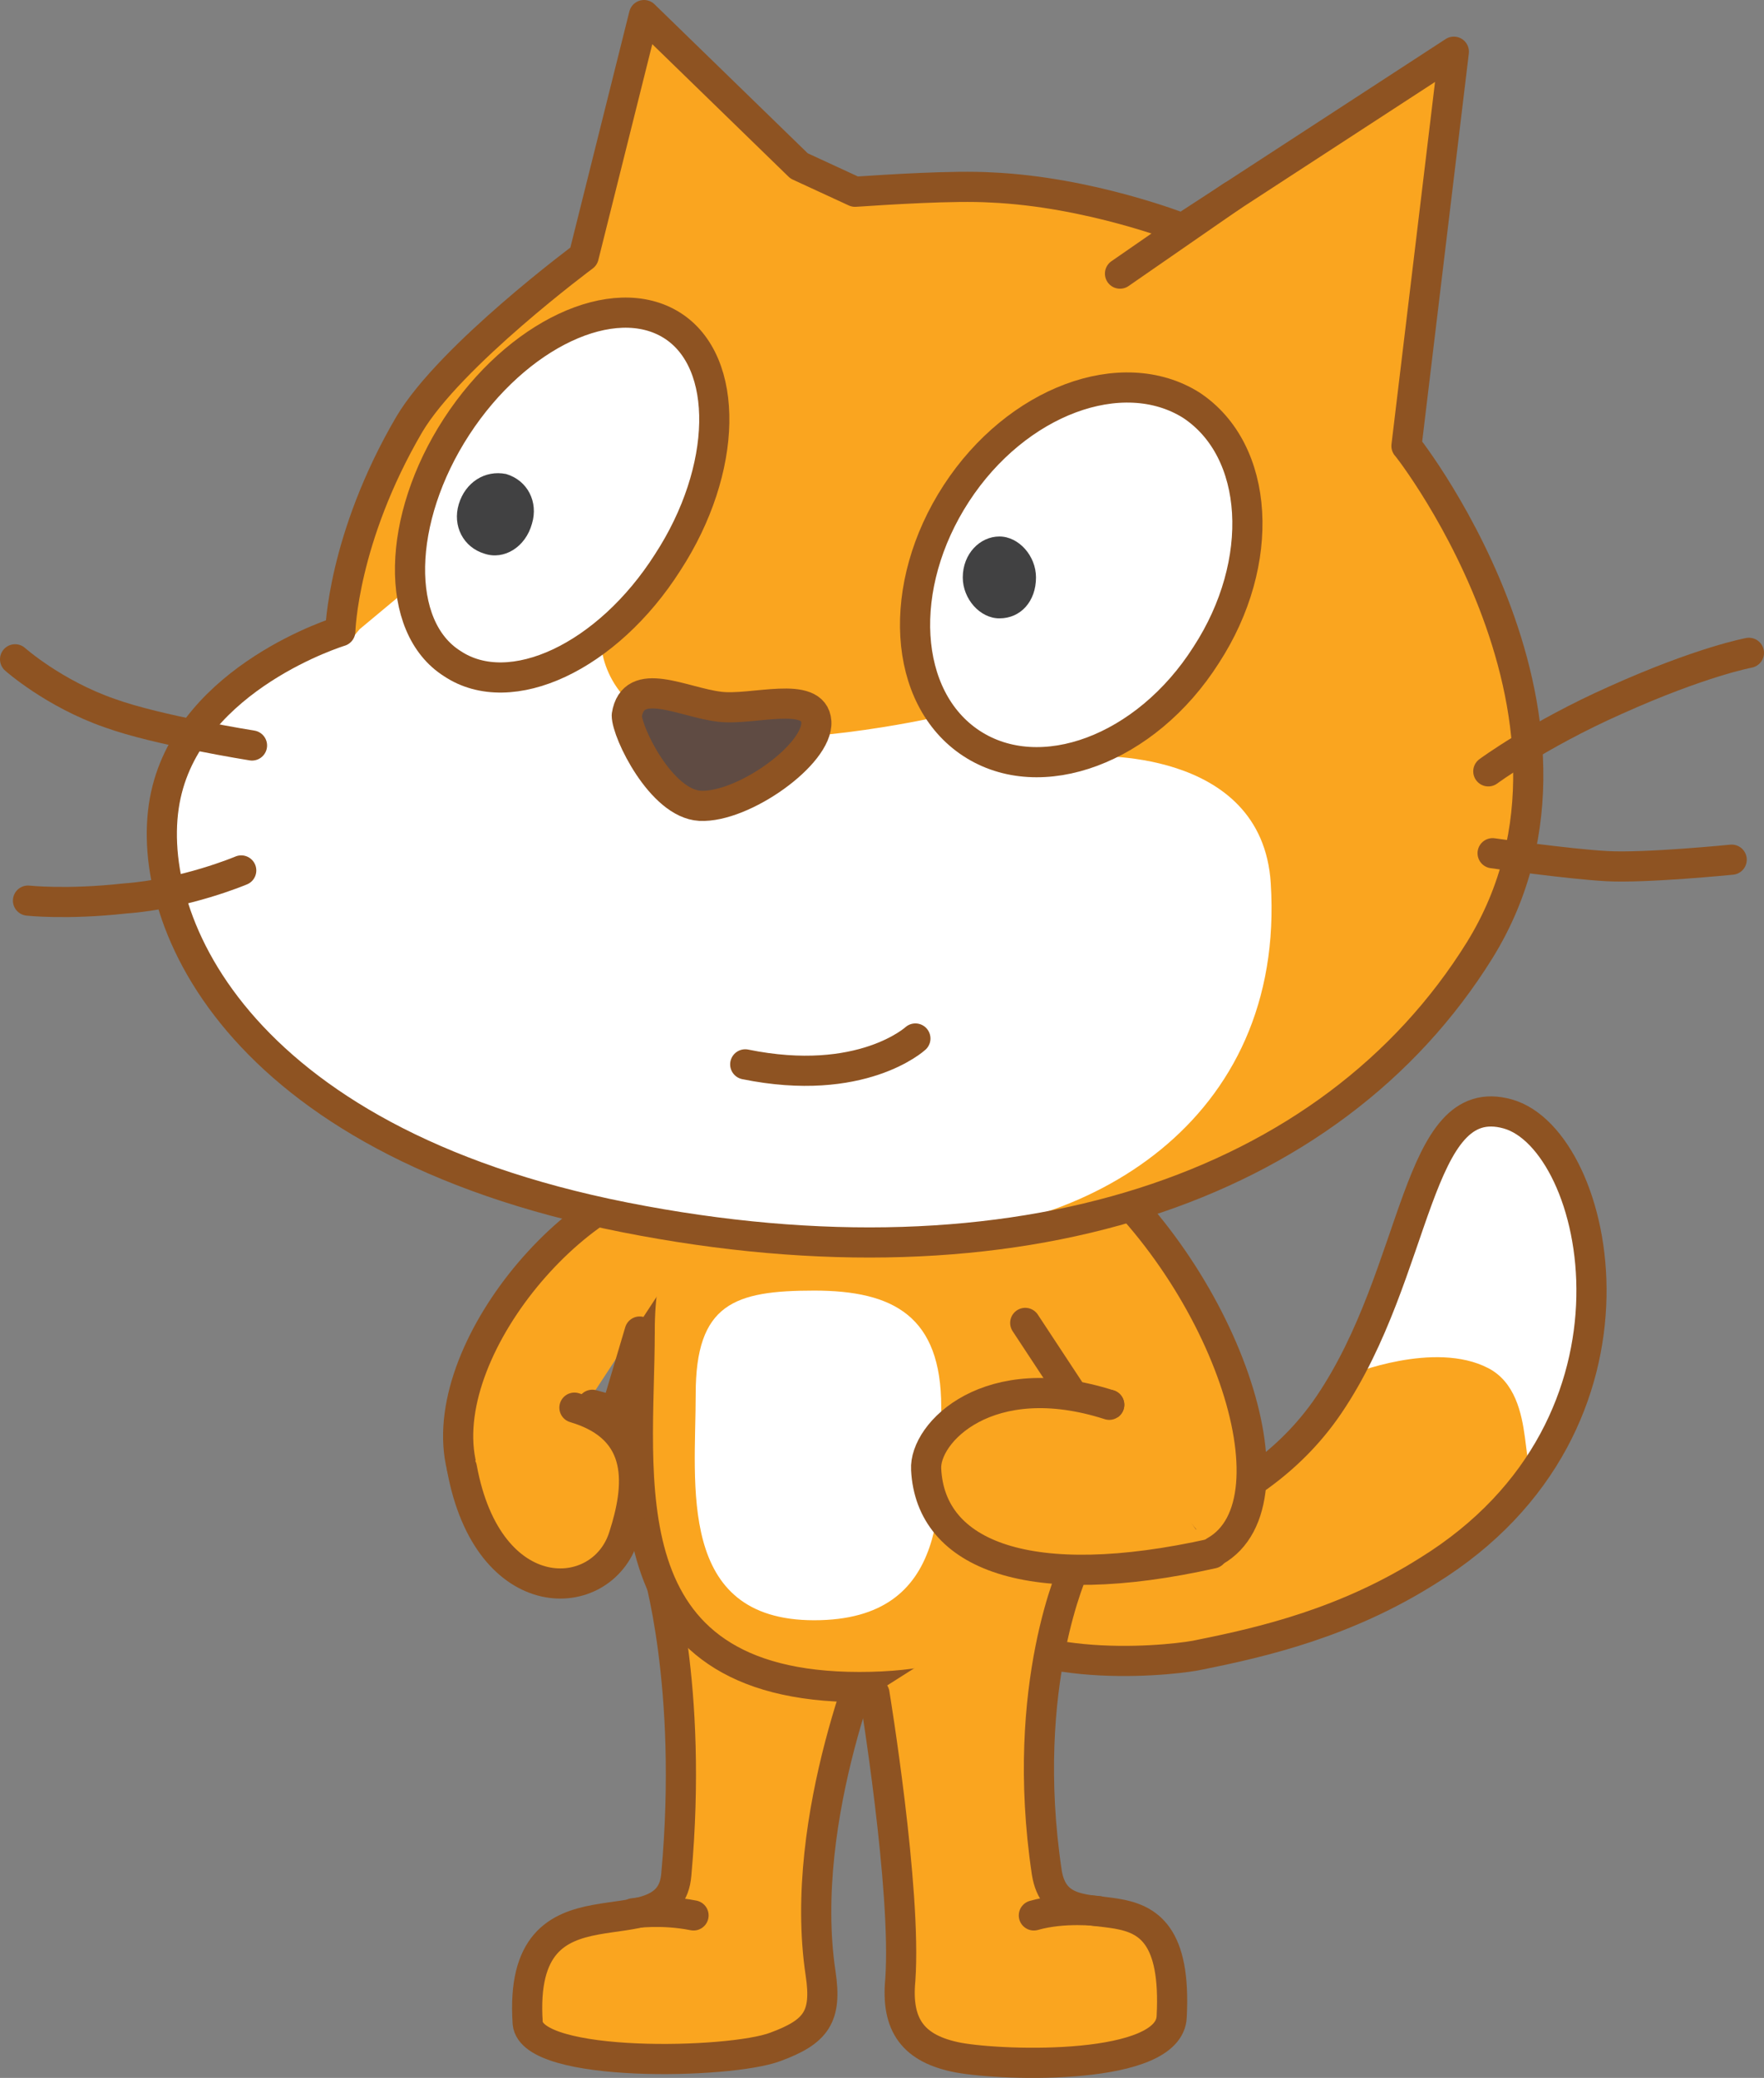 <svg version="1.1" xmlns="http://www.w3.org/2000/svg" xmlns:xlink="http://www.w3.org/1999/xlink" width="81.9" height="96.441" viewBox="0,0,81.9,96.441"><rect x="0" y="0" width="81.9" height="96.441" fill="#808080" stroke="none"/><g transform="translate(-199.158,-134.215)"><g data-paper-data="{&quot;isPaintingLayer&quot;:true}" fill-rule="nonzero" stroke-miterlimit="10" stroke-dasharray="" stroke-dashoffset="0" style="mix-blend-mode: normal"><g data-paper-data="{&quot;index&quot;:null}"><path d="M254.058,204.715c2.3,-1 4.9,-2.5 6.8,-5.3c4.2,-6.2 4,-14.7 8.3,-13.5c4.3,1.2 7.3,14.4 -3.7,21.2c-3.8,2.4 -7.6,3.3 -10.6,3.9c-0.8,0.2 -7.8,1.1 -10.9,-1.8c-3.1,-2.9 -1.7,-4.1 -1,-4.8c0.7,-0.6 7.9,1.8 11.1,0.3z" fill="#faa51f" stroke="none" stroke-width="1" stroke-linecap="butt" stroke-linejoin="miter"/><path d="M268.958,185.815c2.1,0.2 4.4,4.7 4.3,8.4c-0.2,3.7 -1.6,6.3 -2.5,7.9c-1.3,1.4 0,-3.1 -2.5,-4.4c-2.5,-1.3 -6.4,0.3 -6.4,0.3c0,0 2.1,-5 3.2,-7.8c0.9,-2.6 1.7,-4.4 3.9,-4.4z" fill="#ffffff" stroke="none" stroke-width="1" stroke-linecap="butt" stroke-linejoin="miter"/><path d="M254.058,204.715c2.3,-1 4.9,-2.5 6.8,-5.3c4.2,-6.2 4,-14.7 8.3,-13.5c4.3,1.2 7.3,14.4 -3.7,21.2c-3.8,2.4 -7.6,3.3 -10.6,3.9c-0.8,0.2 -7.8,1.1 -10.9,-1.8c-3.1,-2.9 -1.7,-4.1 -1,-4.8c0.7,-0.6 7.9,1.8 11.1,0.3z" fill="none" stroke="#8e5322" stroke-width="1.4" stroke-linecap="round" stroke-linejoin="round"/></g><g data-paper-data="{&quot;index&quot;:null}" fill="#faa51f" stroke="#8e5322" stroke-width="1.4" stroke-linecap="round" stroke-linejoin="round"><path d="M239.858,210.115c0,0 -3.7,8.4 -2.6,15.7c0.3,2 -0.2,2.7 -2.1,3.4c-2.1,0.8 -11.3,1 -11.5,-1.1c-0.5,-7.4 6.6,-3.1 6.9,-6.9c0.8,-8.8 -0.9,-14.3 -0.9,-14.3"/><path d="M228.558,223.015c0,0 1.3,-0.2 2.8,0.1"/></g><path d="M238.858,204.815" data-paper-data="{&quot;index&quot;:null}" fill="#faa51f" stroke="#8e5322" stroke-width="1.4" stroke-linecap="round" stroke-linejoin="round"/><path d="M239.058,188.315c6.7,0 10.8,1.8 10.8,8.5c0,6.7 1.1,15.7 -10.8,15.7c-11.9,0 -10.2,-9.8 -10.2,-16.5c0,-6.7 3.5,-7.7 10.2,-7.7z" data-paper-data="{&quot;index&quot;:null}" fill="#faa51f" stroke="#8e5322" stroke-width="1.4" stroke-linecap="round" stroke-linejoin="round"/><path d="M236.958,194.115c3.7,0 5.9,1.2 5.9,5.4c0,4.2 0.5,9.9 -5.9,9.9c-6.4,0 -5.5,-6.3 -5.5,-10.5c0,-4.2 1.8,-4.8 5.5,-4.8z" data-paper-data="{&quot;index&quot;:null}" fill="#ffffff" stroke="none" stroke-width="1" stroke-linecap="butt" stroke-linejoin="miter"/><g data-paper-data="{&quot;index&quot;:null}" fill="#faa51f" stroke="#8e5322" stroke-width="1.4" stroke-linecap="round" stroke-linejoin="round"><path d="M249.058,206.915c0,0 -2.6,5.5 -1.3,14.2c0.6,3.8 6.2,-0.9 5.8,6.7c-0.1,2.5 -7.7,2.3 -9.9,1.9c-2.1,-0.4 -2.9,-1.5 -2.7,-3.6c0.3,-4.2 -1.2,-13.3 -1.2,-13.3"/><path d="M247.158,223.115c1.4,-0.4 3,-0.2 3,-0.2"/></g><g data-paper-data="{&quot;index&quot;:null}" stroke="#8e5322" stroke-width="1.4" stroke-linecap="round" stroke-linejoin="round"><path d="M241.258,189.215l7.9,-1.4c6.8,5.4 10.5,16.1 6.4,18.4" fill="#faa51f"/><path d="M249.458,199.715" fill="#faa51f"/><path d="M246.358,197.915" fill="none"/><path d="M249.458,199.715l-2.7,-4.1" fill="#faa51f"/><path d="M250.658,199.415l-1.2,0.3" fill="none"/></g><g data-paper-data="{&quot;index&quot;:null}" stroke="#8e5322" stroke-width="1.4" stroke-linecap="round" stroke-linejoin="round"><path d="M222.558,205.215c-5.2,-3.9 0.1,-12.7 5.5,-15.5l4.2,0.7" fill="#faa51f"/><path d="M227.758,199.715" fill="#faa51f"/><path d="M230.358,198.215" fill="none"/><path d="M228.858,196.015l-1.1,3.7" fill="#faa51f"/><path d="M226.658,199.415l1.1,0.3" fill="none"/></g><g data-paper-data="{&quot;index&quot;:null}"><path d="M238.858,143.115c1.5,-0.1 4.6,-0.3 6.3,-0.2c4.6,0.2 8.9,1.9 8.9,1.9l12.6,-8.2l-2.2,18.3c-0.6,-0.8 10.2,12.4 3.4,23.4c-6.9,11.1 -21.5,16 -39.7,12.4c-18.2,-3.6 -22.5,-14.1 -21.3,-19.6c1.2,-5.5 8.1,-7.6 8.1,-7.6c0,0 0.1,-4.3 3.2,-9.6c1.9,-3.2 8.1,-7.8 8.1,-7.8l2.8,-11.2l7.2,7z" fill="#faa51f" stroke="none" stroke-width="1" stroke-linecap="butt" stroke-linejoin="miter"/><path d="M215.858,163.415l2.4,-2l8.8,2.6c0,0 0,3.3 4.2,4.2c4.2,0.9 11.3,-0.7 11.3,-0.7l7.1,1.8c0,0 8.1,-0.5 8.5,5.9c0.7,11.1 -8.6,16.4 -17.1,16.3c-5.5,0 -9,-0.7 -12.9,-1.4c-17.2,-3.1 -22.1,-13.5 -20.6,-19c1.2,-5.5 7.8,-7.1 7.8,-7.1z" fill="#ffffff" stroke="none" stroke-width="1" stroke-linecap="butt" stroke-linejoin="miter"/><path d="M210.858,168.815c0,0 -4.4,-0.7 -6.6,-1.5c-2.6,-0.9 -4.4,-2.5 -4.4,-2.5" fill="none" stroke="#8e5322" stroke-width="1.4" stroke-linecap="round" stroke-linejoin="round"/><path d="M210.358,174.615c0,0 -2.6,1.1 -5.4,1.3c-2.7,0.3 -4.5,0.1 -4.5,0.1" fill="none" stroke="#8e5322" stroke-width="1.4" stroke-linecap="round" stroke-linejoin="round"/><path d="M256.358,143.315l-5.2,3.6" fill="none" stroke="#8e5322" stroke-width="1.4" stroke-linecap="round" stroke-linejoin="round"/><path d="M238.858,143.115c1.5,-0.1 4.6,-0.3 6.3,-0.2c4.6,0.2 8.9,1.9 8.9,1.9l12.6,-8.2l-2.2,18.3c-0.6,-0.8 10.2,12.4 3.4,23.4c-6.9,11.1 -21.5,16 -39.7,12.4c-18.2,-3.6 -22.5,-14.1 -21.3,-19.6c1.2,-5.5 8.1,-7.6 8.1,-7.6c0,0 0.1,-4.3 3.2,-9.6c1.9,-3.2 8.1,-7.8 8.1,-7.8l2.8,-11.2l7.2,7z" fill="none" stroke="#8e5322" stroke-width="1.4" stroke-linecap="round" stroke-linejoin="round"/><path d="M279.558,174.115c0,0 -4,0.4 -5.8,0.3c-1.8,-0.1 -5.3,-0.6 -5.3,-0.6" fill="none" stroke="#8e5322" stroke-width="1.4" stroke-linecap="round" stroke-linejoin="round"/><path d="M268.258,170.015c0,0 2.3,-1.7 5.9,-3.3c4,-1.8 6.2,-2.2 6.2,-2.2" fill="none" stroke="#8e5322" stroke-width="1.4" stroke-linecap="round" stroke-linejoin="round"/></g><g data-paper-data="{&quot;index&quot;:null}"><path d="M230.358,149.315c2.7,1.7 2.6,6.7 -0.2,11c-2.8,4.4 -7.3,6.5 -10,4.7c-2.7,-1.7 -2.6,-6.7 0.2,-11c2.8,-4.3 7.3,-6.4 10,-4.7z" fill="#ffffff" stroke="#8e5322" stroke-width="1.4" stroke-linecap="round" stroke-linejoin="round"/><path d="M220.458,157.615c0.3,-1 1.2,-1.6 2.2,-1.4c1,0.3 1.5,1.3 1.2,2.3c-0.3,1.1 -1.3,1.7 -2.2,1.4c-1,-0.3 -1.5,-1.3 -1.2,-2.3" fill="#414142" stroke="none" stroke-width="1" stroke-linecap="butt" stroke-linejoin="miter"/></g><g data-paper-data="{&quot;index&quot;:null}"><path d="M254.458,153.015c3.2,2.1 3.5,7.3 0.7,11.6c-2.8,4.4 -7.7,6.2 -10.9,4.1c-3.2,-2.1 -3.5,-7.3 -0.7,-11.6c2.8,-4.3 7.7,-6.1 10.9,-4.1z" fill="#ffffff" stroke="#8e5322" stroke-width="1.4" stroke-linecap="round" stroke-linejoin="round"/><path d="M243.858,161.015c0,-1.1 0.8,-1.9 1.7,-1.9c0.9,0 1.7,0.9 1.7,1.9c0,1.1 -0.7,1.9 -1.7,1.9c-0.9,0 -1.7,-0.9 -1.7,-1.9" fill="#414142" stroke="none" stroke-width="1" stroke-linecap="butt" stroke-linejoin="miter"/></g><path d="M237.058,167.715c0.1,1.5 -3.4,4 -5.4,3.9c-1.8,-0.1 -3.4,-3.4 -3.4,-4.2c0.3,-1.9 2.6,-0.6 4.3,-0.4c1.5,0.2 4.4,-0.8 4.5,0.7z" data-paper-data="{&quot;index&quot;:null}" fill="#5f4b43" stroke="#8e5322" stroke-width="1.4" stroke-linecap="round" stroke-linejoin="round"/><path d="M241.658,182.415c0,0 -2.5,2.3 -7.9,1.2" data-paper-data="{&quot;index&quot;:null}" fill="#ffffff" stroke="#8e5322" stroke-width="1.4" stroke-linecap="round" stroke-linejoin="round"/><path d="M255.458,206.315c-8.5,1.9 -13.1,0.1 -13.3,-3.9c-0.1,-1.7 2.9,-4.8 8.5,-3" data-paper-data="{&quot;index&quot;:null}" fill="#faa51f" stroke="#8e5322" stroke-width="1.4" stroke-linecap="round" stroke-linejoin="round"/><path d="M225.828,199.548c3.35,0.989 3.016,3.715 2.288,5.978c-1.002,3.209 -6.303,3.452 -7.513,-3.186" data-paper-data="{&quot;index&quot;:null,&quot;origRot&quot;:0}" fill="#faa51f" stroke="#8e5322" stroke-width="1.4" stroke-linecap="round" stroke-linejoin="round"/></g></g></svg>